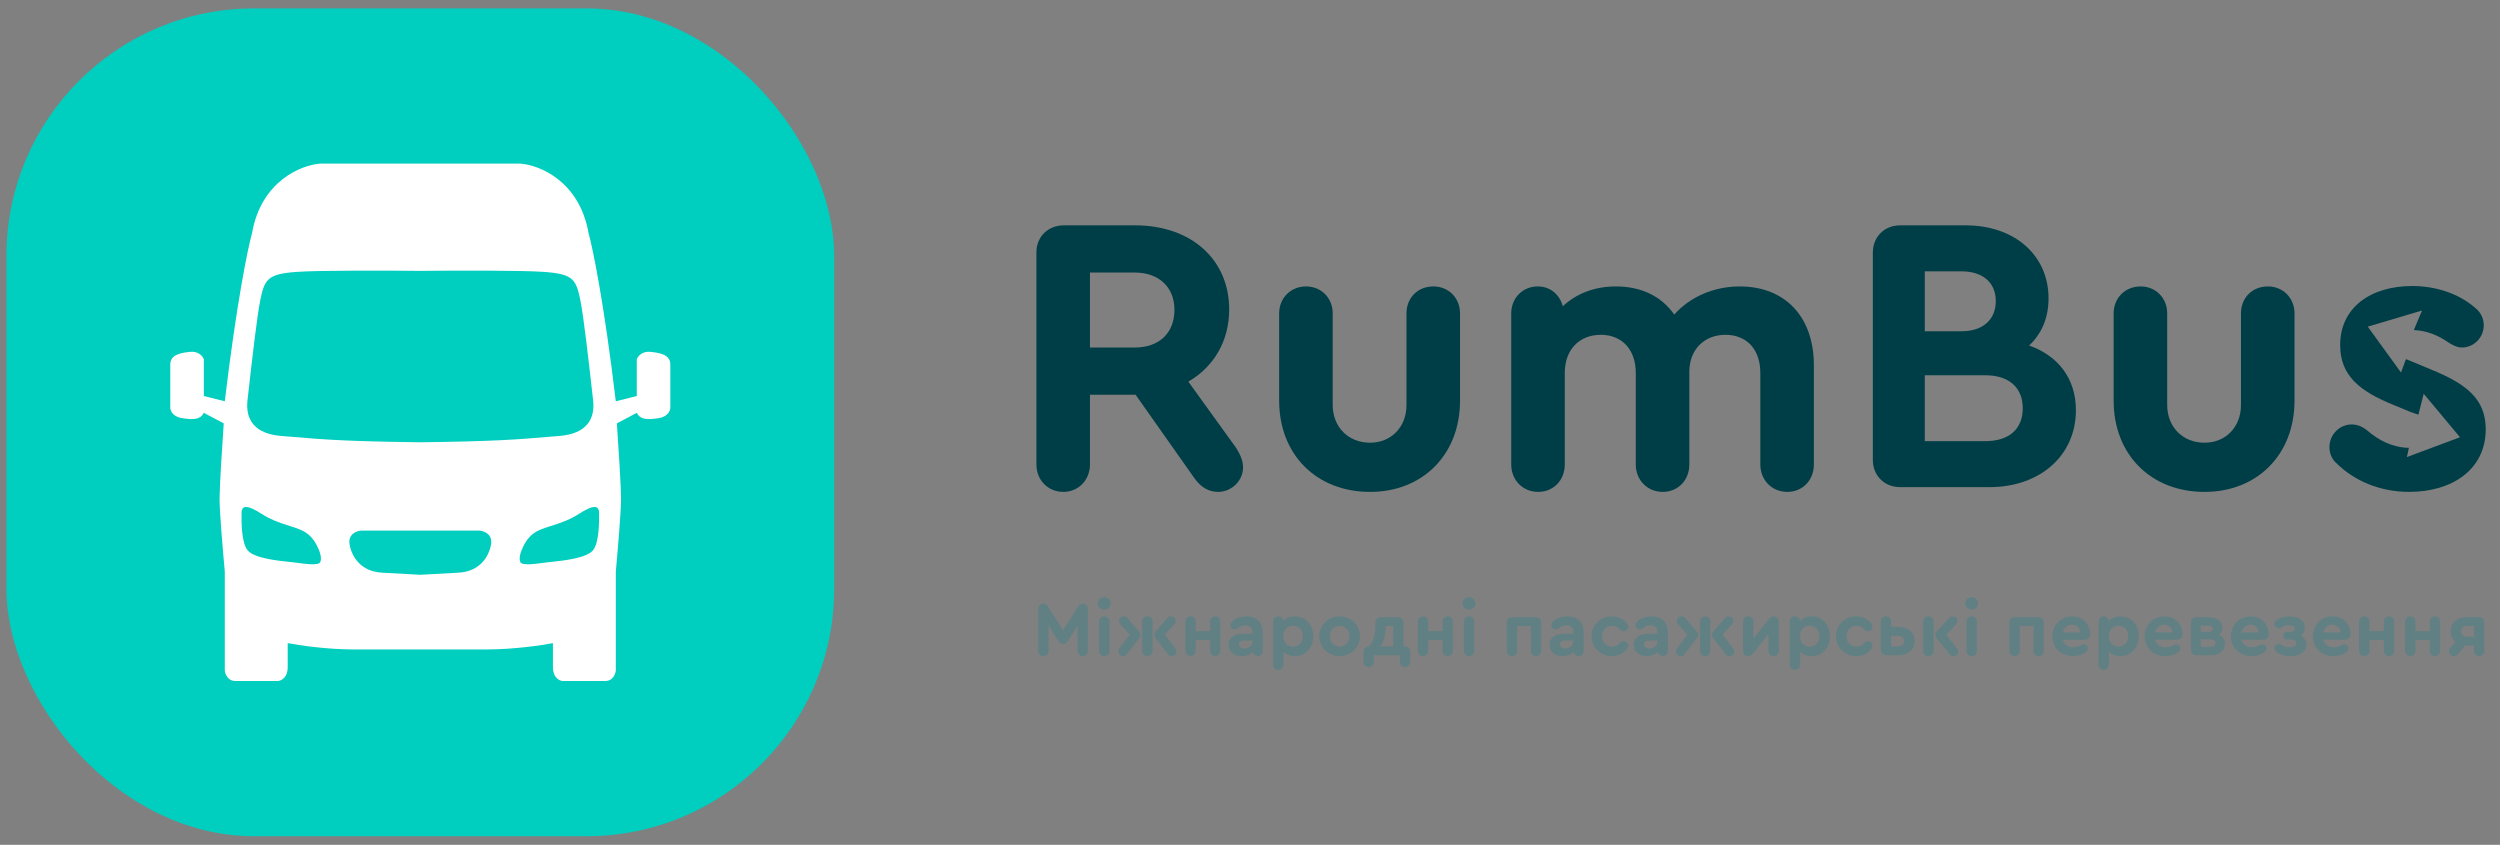 <svg width="145" height="49" viewBox="0 0 145 49" fill="none" xmlns="http://www.w3.org/2000/svg">
<rect x="0" y="0" width="145" height="49" fill="#808080" stroke="none"/>
<rect x="0.372" y="0.488" width="48.012" height="48.012" rx="14.359" fill="#00CEBF"/>
<path fill-rule="evenodd" clip-rule="evenodd" d="M30.183 9.49H24.378H18.572C17.477 9.571 15.154 10.49 14.619 13.515C14.376 14.389 13.719 17.565 13.038 23.274L11.822 22.969V20.834C11.761 20.671 11.518 20.358 11.031 20.407C10.424 20.468 9.876 20.59 9.876 21.139V23.579C9.856 23.762 9.961 24.152 10.545 24.25C11.275 24.372 11.64 24.311 11.822 23.945L12.977 24.555C12.896 25.713 12.734 28.214 12.734 28.946C12.734 29.678 12.937 32.056 13.038 33.154V38.887C13.058 39.091 13.208 39.497 13.646 39.497H16.139C16.322 39.477 16.687 39.29 16.687 38.704V37.302C17.315 37.424 18.961 37.668 20.517 37.668H24.378H28.238C29.794 37.668 31.44 37.424 32.069 37.302V38.704C32.069 39.29 32.433 39.477 32.616 39.497H35.109C35.547 39.497 35.697 39.091 35.717 38.887V33.154C35.818 32.056 36.021 29.678 36.021 28.946C36.021 28.214 35.859 25.713 35.778 24.555L36.933 23.945C37.115 24.311 37.48 24.372 38.21 24.25C38.794 24.152 38.899 23.762 38.879 23.579V21.139C38.879 20.59 38.332 20.468 37.724 20.407C37.237 20.358 36.994 20.671 36.933 20.834V22.969L35.717 23.274C35.036 17.565 34.379 14.389 34.136 13.515C33.601 10.49 31.278 9.571 30.183 9.49ZM24.378 15.711C26.242 15.691 30.269 15.674 31.582 15.772C33.224 15.894 33.406 16.199 33.65 17.358C33.847 18.299 34.165 21.132 34.31 22.423C34.343 22.722 34.368 22.938 34.379 23.03L34.383 23.058C34.448 23.576 34.642 25.107 32.433 25.286C32.204 25.305 31.987 25.323 31.778 25.34C29.939 25.494 28.691 25.598 24.378 25.652C20.064 25.598 18.816 25.494 16.977 25.34C16.768 25.323 16.551 25.305 16.322 25.286C14.114 25.107 14.307 23.576 14.372 23.058L14.376 23.03C14.387 22.938 14.412 22.722 14.445 22.423C14.59 21.132 14.908 18.299 15.106 17.358C15.349 16.199 15.531 15.894 17.173 15.772C18.486 15.674 22.513 15.691 24.378 15.711ZM30.183 32.605C30.086 32.41 30.183 32.077 30.244 31.934C30.651 30.915 31.184 30.748 31.952 30.507C32.103 30.459 32.263 30.409 32.433 30.349C33.082 30.119 33.372 29.937 33.633 29.773C33.788 29.676 33.932 29.586 34.136 29.495C34.683 29.251 34.744 29.556 34.744 29.739C34.744 29.753 34.744 29.775 34.745 29.803C34.751 30.149 34.772 31.484 34.379 31.934C33.991 32.38 32.64 32.52 31.991 32.588C31.929 32.594 31.873 32.6 31.825 32.605C31.731 32.616 31.623 32.63 31.51 32.645C30.967 32.717 30.284 32.807 30.183 32.605ZM24.378 30.776H27.812C28.076 30.796 28.578 30.983 28.481 31.569C28.359 32.3 27.812 33.154 26.596 33.215C25.623 33.264 24.722 33.317 24.378 33.337C24.033 33.317 23.132 33.264 22.159 33.215C20.943 33.154 20.396 32.3 20.274 31.569C20.177 30.983 20.68 30.796 20.943 30.776H24.378ZM18.572 32.605C18.669 32.41 18.572 32.077 18.511 31.934C18.104 30.915 17.57 30.748 16.803 30.507C16.652 30.459 16.492 30.409 16.322 30.349C15.673 30.119 15.383 29.937 15.122 29.773C14.968 29.676 14.823 29.586 14.619 29.495C14.072 29.251 14.011 29.556 14.011 29.739C14.011 29.753 14.011 29.775 14.01 29.803C14.005 30.149 13.983 31.484 14.376 31.934C14.764 32.38 16.115 32.52 16.764 32.588C16.826 32.594 16.882 32.6 16.93 32.605C17.024 32.616 17.132 32.63 17.245 32.645C17.788 32.717 18.471 32.807 18.572 32.605Z" fill="white"/>
<path d="M62.802 35.011C62.971 35.011 63.096 35.145 63.096 35.323V37.749C63.096 37.922 62.967 38.056 62.798 38.056C62.624 38.056 62.495 37.922 62.495 37.749V36.298L61.943 37.166C61.858 37.299 61.778 37.357 61.658 37.357C61.542 37.357 61.458 37.299 61.373 37.166L60.821 36.289V37.749C60.821 37.922 60.692 38.056 60.523 38.056C60.349 38.056 60.22 37.922 60.22 37.749V35.323C60.22 35.145 60.345 35.011 60.514 35.011C60.643 35.011 60.728 35.074 60.83 35.243L61.658 36.556L62.486 35.243C62.593 35.074 62.673 35.011 62.802 35.011ZM64.048 34.633C64.248 34.633 64.422 34.793 64.422 34.998C64.422 35.198 64.248 35.358 64.048 35.358C63.839 35.358 63.67 35.198 63.67 34.998C63.67 34.793 63.839 34.633 64.048 34.633ZM64.043 38.056C63.874 38.056 63.745 37.922 63.745 37.749V36.053C63.745 35.879 63.874 35.75 64.048 35.75C64.217 35.75 64.346 35.879 64.346 36.053V37.749C64.346 37.922 64.217 38.056 64.043 38.056ZM65.394 35.853L66.048 36.596C66.119 36.681 66.15 36.743 66.15 36.814C66.15 36.876 66.128 36.934 66.061 37.028L65.349 37.949C65.3 38.025 65.229 38.056 65.135 38.056C64.98 38.056 64.859 37.936 64.859 37.78C64.859 37.722 64.877 37.664 64.926 37.597L65.527 36.809L64.993 36.226C64.931 36.16 64.904 36.093 64.904 36.017C64.904 35.866 65.02 35.755 65.175 35.75C65.26 35.746 65.331 35.777 65.394 35.853ZM68.167 37.597C68.211 37.669 68.233 37.722 68.233 37.78C68.233 37.936 68.113 38.056 67.957 38.056C67.864 38.056 67.797 38.02 67.744 37.949L67.032 37.028C66.965 36.934 66.943 36.876 66.943 36.814C66.943 36.743 66.974 36.681 67.045 36.596L67.699 35.853C67.762 35.777 67.833 35.746 67.917 35.75C68.073 35.755 68.189 35.866 68.189 36.017C68.189 36.093 68.158 36.16 68.1 36.226L67.561 36.809L68.167 37.597ZM66.551 35.75C66.72 35.75 66.849 35.879 66.849 36.053V37.749C66.849 37.927 66.72 38.056 66.551 38.056C66.377 38.056 66.248 37.922 66.248 37.749V36.053C66.248 35.879 66.377 35.75 66.551 35.75ZM70.48 35.75C70.649 35.75 70.778 35.879 70.778 36.053V37.749C70.778 37.922 70.649 38.051 70.48 38.051C70.311 38.051 70.182 37.922 70.182 37.749V37.117H69.349V37.749C69.349 37.922 69.22 38.051 69.051 38.051C68.878 38.051 68.749 37.922 68.749 37.749V36.053C68.749 35.879 68.878 35.75 69.051 35.75C69.22 35.75 69.349 35.879 69.349 36.053V36.605H70.182V36.053C70.182 35.879 70.306 35.75 70.48 35.75ZM72.29 35.75C72.895 35.75 73.242 36.093 73.242 36.694V37.753C73.242 37.927 73.118 38.051 72.953 38.051C72.806 38.051 72.691 37.953 72.664 37.82C72.504 37.971 72.281 38.056 72.018 38.056C71.564 38.056 71.257 37.789 71.257 37.397C71.257 37.001 71.573 36.756 72.09 36.756H72.641V36.658C72.641 36.413 72.495 36.271 72.228 36.271C72.072 36.271 71.934 36.324 71.805 36.436C71.734 36.489 71.684 36.507 71.627 36.507C71.48 36.507 71.368 36.396 71.368 36.262C71.368 36.178 71.413 36.097 71.493 36.022C71.68 35.848 71.969 35.75 72.29 35.75ZM72.179 37.615C72.441 37.615 72.641 37.428 72.641 37.179V37.152H72.17C71.969 37.152 71.863 37.228 71.863 37.375C71.863 37.522 71.983 37.615 72.179 37.615ZM75.103 35.75C75.721 35.75 76.171 36.231 76.171 36.899C76.171 37.566 75.721 38.056 75.103 38.056C74.827 38.056 74.595 37.958 74.444 37.789V38.554C74.444 38.728 74.315 38.857 74.146 38.857C73.972 38.857 73.843 38.728 73.843 38.554V36.044C73.843 35.875 73.972 35.746 74.141 35.746C74.301 35.746 74.422 35.866 74.43 36.031C74.582 35.853 74.818 35.75 75.103 35.75ZM74.991 37.508C75.321 37.508 75.561 37.255 75.561 36.903C75.561 36.547 75.325 36.293 74.991 36.293C74.657 36.293 74.435 36.538 74.435 36.899C74.435 37.259 74.662 37.508 74.991 37.508ZM77.697 35.75C78.356 35.75 78.881 36.258 78.881 36.899C78.881 37.539 78.356 38.051 77.692 38.051C77.034 38.051 76.517 37.544 76.517 36.899C76.517 36.253 77.034 35.75 77.697 35.75ZM77.697 36.298C77.367 36.298 77.127 36.551 77.127 36.903C77.127 37.25 77.367 37.499 77.697 37.499C78.022 37.499 78.266 37.246 78.266 36.903C78.266 36.556 78.022 36.298 77.697 36.298ZM81.489 37.495C81.662 37.495 81.791 37.624 81.791 37.798V38.376C81.791 38.554 81.662 38.684 81.493 38.684C81.324 38.684 81.195 38.55 81.195 38.376V38.002H79.681V38.376C79.681 38.554 79.552 38.684 79.383 38.684C79.21 38.684 79.081 38.55 79.081 38.376V37.798C79.081 37.624 79.21 37.495 79.388 37.495H79.41C79.673 37.192 79.775 36.792 79.775 36.093V36.089C79.775 35.919 79.909 35.799 80.078 35.799H81.097C81.271 35.799 81.4 35.933 81.4 36.106V37.495H81.489ZM80.371 36.307C80.367 36.867 80.265 37.246 80.042 37.495H80.803V36.307H80.371ZM83.968 35.75C84.137 35.75 84.266 35.879 84.266 36.053V37.749C84.266 37.922 84.137 38.051 83.968 38.051C83.799 38.051 83.67 37.922 83.67 37.749V37.117H82.838V37.749C82.838 37.922 82.708 38.051 82.539 38.051C82.366 38.051 82.237 37.922 82.237 37.749V36.053C82.237 35.879 82.366 35.75 82.539 35.75C82.708 35.75 82.838 35.879 82.838 36.053V36.605H83.67V36.053C83.67 35.879 83.794 35.75 83.968 35.75ZM85.204 34.633C85.404 34.633 85.578 34.793 85.578 34.998C85.578 35.198 85.404 35.358 85.204 35.358C84.995 35.358 84.825 35.198 84.825 34.998C84.825 34.793 84.995 34.633 85.204 34.633ZM85.199 38.056C85.03 38.056 84.901 37.922 84.901 37.749V36.053C84.901 35.879 85.03 35.75 85.204 35.75C85.373 35.75 85.502 35.879 85.502 36.053V37.749C85.502 37.922 85.373 38.056 85.199 38.056ZM87.69 38.056C87.521 38.056 87.392 37.927 87.392 37.753V36.102C87.392 35.928 87.521 35.799 87.695 35.799H89.088C89.261 35.799 89.391 35.928 89.391 36.102V37.753C89.391 37.927 89.261 38.056 89.088 38.056C88.919 38.056 88.79 37.927 88.79 37.753V36.307H87.993V37.753C87.993 37.927 87.864 38.056 87.69 38.056ZM90.903 35.75C91.508 35.75 91.855 36.093 91.855 36.694V37.753C91.855 37.927 91.731 38.051 91.566 38.051C91.419 38.051 91.303 37.953 91.277 37.82C91.117 37.971 90.894 38.056 90.631 38.056C90.177 38.056 89.87 37.789 89.87 37.397C89.87 37.001 90.186 36.756 90.703 36.756H91.254V36.658C91.254 36.413 91.108 36.271 90.841 36.271C90.685 36.271 90.547 36.324 90.418 36.436C90.347 36.489 90.297 36.507 90.24 36.507C90.093 36.507 89.981 36.396 89.981 36.262C89.981 36.178 90.026 36.097 90.106 36.022C90.293 35.848 90.582 35.75 90.903 35.75ZM90.792 37.615C91.054 37.615 91.254 37.428 91.254 37.179V37.152H90.783C90.582 37.152 90.475 37.228 90.475 37.375C90.475 37.522 90.596 37.615 90.792 37.615ZM93.489 38.056C92.825 38.056 92.309 37.544 92.309 36.899C92.309 36.253 92.825 35.75 93.489 35.75C93.862 35.75 94.21 35.928 94.379 36.186C94.419 36.249 94.432 36.298 94.432 36.347C94.432 36.493 94.312 36.614 94.165 36.614C94.081 36.614 94.014 36.587 93.96 36.52C93.849 36.387 93.693 36.298 93.498 36.298C93.159 36.298 92.919 36.547 92.919 36.899C92.919 37.255 93.159 37.504 93.498 37.504C93.689 37.504 93.84 37.415 93.96 37.281C94.023 37.21 94.085 37.188 94.165 37.188C94.312 37.188 94.432 37.308 94.432 37.455C94.432 37.508 94.419 37.553 94.383 37.606C94.201 37.887 93.88 38.056 93.489 38.056ZM95.784 35.75C96.39 35.75 96.737 36.093 96.737 36.694V37.753C96.737 37.927 96.612 38.051 96.448 38.051C96.301 38.051 96.185 37.953 96.158 37.82C95.998 37.971 95.775 38.056 95.513 38.056C95.059 38.056 94.752 37.789 94.752 37.397C94.752 37.001 95.068 36.756 95.584 36.756H96.136V36.658C96.136 36.413 95.989 36.271 95.722 36.271C95.566 36.271 95.428 36.324 95.299 36.436C95.228 36.489 95.179 36.507 95.121 36.507C94.974 36.507 94.863 36.396 94.863 36.262C94.863 36.178 94.907 36.097 94.988 36.022C95.174 35.848 95.464 35.75 95.784 35.75ZM95.673 37.615C95.936 37.615 96.136 37.428 96.136 37.179V37.152H95.664C95.464 37.152 95.357 37.228 95.357 37.375C95.357 37.522 95.477 37.615 95.673 37.615ZM97.742 35.853L98.397 36.596C98.468 36.681 98.499 36.743 98.499 36.814C98.499 36.876 98.477 36.934 98.41 37.028L97.698 37.949C97.649 38.025 97.578 38.056 97.484 38.056C97.329 38.056 97.208 37.936 97.208 37.78C97.208 37.722 97.226 37.664 97.275 37.597L97.876 36.809L97.342 36.226C97.279 36.16 97.253 36.093 97.253 36.017C97.253 35.866 97.369 35.755 97.524 35.75C97.609 35.746 97.68 35.777 97.742 35.853ZM100.515 37.597C100.56 37.669 100.582 37.722 100.582 37.78C100.582 37.936 100.462 38.056 100.306 38.056C100.213 38.056 100.146 38.02 100.093 37.949L99.38 37.028C99.314 36.934 99.291 36.876 99.291 36.814C99.291 36.743 99.323 36.681 99.394 36.596L100.048 35.853C100.11 35.777 100.182 35.746 100.266 35.75C100.422 35.755 100.538 35.866 100.538 36.017C100.538 36.093 100.507 36.16 100.449 36.226L99.91 36.809L100.515 37.597ZM98.9 35.75C99.069 35.75 99.198 35.879 99.198 36.053V37.749C99.198 37.927 99.069 38.056 98.9 38.056C98.726 38.056 98.597 37.922 98.597 37.749V36.053C98.597 35.879 98.726 35.75 98.9 35.75ZM102.869 35.75C103.038 35.75 103.167 35.879 103.167 36.053V37.749C103.167 37.922 103.038 38.056 102.869 38.056C102.7 38.056 102.571 37.922 102.571 37.749V36.783L101.663 37.909C101.578 38.011 101.498 38.056 101.396 38.056C101.226 38.056 101.097 37.922 101.097 37.749V36.053C101.097 35.879 101.226 35.75 101.4 35.75C101.569 35.75 101.698 35.879 101.698 36.053V37.032L102.602 35.897C102.686 35.795 102.767 35.75 102.869 35.75ZM105.069 35.75C105.688 35.75 106.138 36.231 106.138 36.899C106.138 37.566 105.688 38.056 105.069 38.056C104.793 38.056 104.562 37.958 104.411 37.789V38.554C104.411 38.728 104.282 38.857 104.112 38.857C103.939 38.857 103.81 38.728 103.81 38.554V36.044C103.81 35.875 103.939 35.746 104.108 35.746C104.268 35.746 104.388 35.866 104.397 36.031C104.549 35.853 104.785 35.75 105.069 35.75ZM104.958 37.508C105.288 37.508 105.528 37.255 105.528 36.903C105.528 36.547 105.292 36.293 104.958 36.293C104.624 36.293 104.402 36.538 104.402 36.899C104.402 37.259 104.629 37.508 104.958 37.508ZM107.663 38.056C107 38.056 106.484 37.544 106.484 36.899C106.484 36.253 107 35.75 107.663 35.75C108.037 35.75 108.385 35.928 108.554 36.186C108.594 36.249 108.607 36.298 108.607 36.347C108.607 36.493 108.487 36.614 108.34 36.614C108.255 36.614 108.189 36.587 108.135 36.52C108.024 36.387 107.868 36.298 107.672 36.298C107.334 36.298 107.094 36.547 107.094 36.899C107.094 37.255 107.334 37.504 107.672 37.504C107.864 37.504 108.015 37.415 108.135 37.281C108.198 37.21 108.26 37.188 108.34 37.188C108.487 37.188 108.607 37.308 108.607 37.455C108.607 37.508 108.594 37.553 108.558 37.606C108.376 37.887 108.055 38.056 107.663 38.056ZM109.389 35.75C109.559 35.75 109.688 35.879 109.688 36.053V36.36H110.119C110.649 36.36 111.045 36.663 111.045 37.179C111.045 37.7 110.649 38.002 110.119 38.002H109.394C109.216 38.002 109.087 37.873 109.087 37.695V36.053C109.087 35.879 109.211 35.75 109.389 35.75ZM110.075 36.872H109.688V37.495H110.079C110.284 37.495 110.435 37.388 110.435 37.188C110.435 36.988 110.284 36.872 110.075 36.872ZM113.501 37.593C113.55 37.655 113.572 37.713 113.572 37.78C113.572 37.931 113.452 38.056 113.296 38.056C113.207 38.056 113.136 38.025 113.087 37.958L112.335 37.028C112.273 36.947 112.246 36.881 112.246 36.814C112.246 36.743 112.277 36.676 112.353 36.591L113.052 35.839C113.105 35.781 113.176 35.746 113.256 35.75C113.412 35.755 113.532 35.87 113.532 36.022C113.532 36.093 113.501 36.169 113.443 36.226L112.882 36.818L113.501 37.593ZM111.85 35.75C112.023 35.75 112.148 35.879 112.148 36.053V37.749C112.148 37.922 112.019 38.056 111.85 38.056C111.676 38.056 111.547 37.922 111.547 37.749V36.053C111.547 35.879 111.676 35.75 111.85 35.75ZM114.358 34.633C114.558 34.633 114.732 34.793 114.732 34.998C114.732 35.198 114.558 35.358 114.358 35.358C114.149 35.358 113.979 35.198 113.979 34.998C113.979 34.793 114.149 34.633 114.358 34.633ZM114.353 38.056C114.184 38.056 114.055 37.922 114.055 37.749V36.053C114.055 35.879 114.184 35.75 114.358 35.75C114.527 35.75 114.656 35.879 114.656 36.053V37.749C114.656 37.922 114.527 38.056 114.353 38.056ZM116.844 38.056C116.675 38.056 116.546 37.927 116.546 37.753V36.102C116.546 35.928 116.675 35.799 116.849 35.799H118.242C118.415 35.799 118.544 35.928 118.544 36.102V37.753C118.544 37.927 118.415 38.056 118.242 38.056C118.073 38.056 117.944 37.927 117.944 37.753V36.307H117.147V37.753C117.147 37.927 117.018 38.056 116.844 38.056ZM120.181 35.75C120.782 35.75 121.227 36.186 121.227 36.783V36.796C121.227 36.983 121.094 37.103 120.898 37.103H119.643C119.714 37.379 119.937 37.539 120.262 37.539C120.422 37.539 120.586 37.495 120.72 37.41C120.765 37.384 120.805 37.37 120.849 37.37C120.987 37.37 121.094 37.473 121.094 37.611C121.094 37.709 121.049 37.78 120.943 37.851C120.742 37.985 120.502 38.056 120.244 38.056C119.549 38.056 119.037 37.562 119.037 36.903C119.037 36.249 119.532 35.75 120.181 35.75ZM120.168 36.235C119.905 36.235 119.71 36.409 119.643 36.681H120.644C120.635 36.418 120.449 36.235 120.168 36.235ZM122.978 35.75C123.597 35.75 124.046 36.231 124.046 36.899C124.046 37.566 123.597 38.056 122.978 38.056C122.702 38.056 122.471 37.958 122.319 37.789V38.554C122.319 38.728 122.19 38.857 122.021 38.857C121.848 38.857 121.719 38.728 121.719 38.554V36.044C121.719 35.875 121.848 35.746 122.017 35.746C122.177 35.746 122.297 35.866 122.306 36.031C122.457 35.853 122.693 35.75 122.978 35.75ZM122.867 37.508C123.196 37.508 123.437 37.255 123.437 36.903C123.437 36.547 123.201 36.293 122.867 36.293C122.533 36.293 122.311 36.538 122.311 36.899C122.311 37.259 122.538 37.508 122.867 37.508ZM125.537 35.75C126.138 35.75 126.583 36.186 126.583 36.783V36.796C126.583 36.983 126.449 37.103 126.253 37.103H124.998C125.069 37.379 125.292 37.539 125.617 37.539C125.777 37.539 125.942 37.495 126.075 37.41C126.12 37.384 126.16 37.37 126.204 37.37C126.342 37.37 126.449 37.473 126.449 37.611C126.449 37.709 126.405 37.78 126.298 37.851C126.098 37.985 125.857 38.056 125.599 38.056C124.905 38.056 124.393 37.562 124.393 36.903C124.393 36.249 124.887 35.75 125.537 35.75ZM125.523 36.235C125.261 36.235 125.065 36.409 124.998 36.681H126C125.991 36.418 125.804 36.235 125.523 36.235ZM128.721 36.827C128.934 36.93 129.05 37.108 129.05 37.335C129.05 37.727 128.725 38.002 128.267 38.002H127.381C127.203 38.002 127.074 37.873 127.074 37.695V36.106C127.074 35.933 127.203 35.799 127.381 35.799H128.115C128.587 35.799 128.899 36.044 128.899 36.413C128.899 36.578 128.836 36.721 128.721 36.827ZM127.648 36.28V36.654H128.102C128.253 36.654 128.342 36.587 128.342 36.462C128.342 36.342 128.262 36.28 128.102 36.28H127.648ZM128.218 37.517C128.391 37.517 128.498 37.428 128.498 37.29C128.498 37.157 128.391 37.077 128.218 37.077H127.648V37.517H128.218ZM130.54 35.75C131.141 35.75 131.586 36.186 131.586 36.783V36.796C131.586 36.983 131.452 37.103 131.256 37.103H130.001C130.072 37.379 130.295 37.539 130.62 37.539C130.78 37.539 130.945 37.495 131.078 37.41C131.123 37.384 131.163 37.37 131.208 37.37C131.345 37.37 131.452 37.473 131.452 37.611C131.452 37.709 131.408 37.78 131.301 37.851C131.101 37.985 130.86 38.056 130.602 38.056C129.908 38.056 129.396 37.562 129.396 36.903C129.396 36.249 129.89 35.75 130.54 35.75ZM130.526 36.235C130.264 36.235 130.068 36.409 130.001 36.681H131.003C130.994 36.418 130.807 36.235 130.526 36.235ZM133.462 36.867C133.658 36.983 133.774 37.175 133.774 37.393C133.774 37.793 133.387 38.056 132.804 38.056C132.496 38.056 132.216 37.967 132.042 37.82C131.953 37.753 131.913 37.682 131.913 37.597C131.913 37.455 132.025 37.344 132.171 37.344C132.225 37.344 132.269 37.357 132.327 37.397C132.443 37.491 132.612 37.539 132.804 37.539C133.053 37.539 133.186 37.455 133.186 37.308C133.186 37.17 133.071 37.094 132.866 37.094H132.652C132.523 37.094 132.425 36.996 132.425 36.872C132.425 36.743 132.523 36.649 132.652 36.649H132.844C133.004 36.649 133.097 36.578 133.097 36.458C133.097 36.329 132.99 36.267 132.772 36.267C132.594 36.267 132.461 36.302 132.336 36.387C132.278 36.427 132.234 36.445 132.176 36.445C132.034 36.445 131.918 36.329 131.918 36.186C131.918 36.102 131.958 36.031 132.056 35.959C132.22 35.83 132.483 35.75 132.781 35.75C133.333 35.75 133.685 35.999 133.685 36.396C133.685 36.587 133.605 36.747 133.462 36.867ZM135.291 35.75C135.892 35.75 136.337 36.186 136.337 36.783V36.796C136.337 36.983 136.203 37.103 136.008 37.103H134.752C134.824 37.379 135.046 37.539 135.371 37.539C135.531 37.539 135.696 37.495 135.829 37.41C135.874 37.384 135.914 37.37 135.959 37.37C136.097 37.37 136.203 37.473 136.203 37.611C136.203 37.709 136.159 37.78 136.052 37.851C135.852 37.985 135.611 38.056 135.353 38.056C134.659 38.056 134.147 37.562 134.147 36.903C134.147 36.249 134.641 35.75 135.291 35.75ZM135.278 36.235C135.015 36.235 134.819 36.409 134.752 36.681H135.754C135.745 36.418 135.558 36.235 135.278 36.235ZM138.56 35.75C138.729 35.75 138.858 35.879 138.858 36.053V37.749C138.858 37.922 138.729 38.051 138.56 38.051C138.39 38.051 138.261 37.922 138.261 37.749V37.117H137.429V37.749C137.429 37.922 137.3 38.051 137.131 38.051C136.957 38.051 136.828 37.922 136.828 37.749V36.053C136.828 35.879 136.957 35.75 137.131 35.75C137.3 35.75 137.429 35.879 137.429 36.053V36.605H138.261V36.053C138.261 35.879 138.386 35.75 138.56 35.75ZM141.228 35.75C141.398 35.75 141.527 35.879 141.527 36.053V37.749C141.527 37.922 141.398 38.051 141.228 38.051C141.059 38.051 140.93 37.922 140.93 37.749V37.117H140.098V37.749C140.098 37.922 139.969 38.051 139.8 38.051C139.626 38.051 139.497 37.922 139.497 37.749V36.053C139.497 35.879 139.626 35.75 139.8 35.75C139.969 35.75 140.098 35.879 140.098 36.053V36.605H140.93V36.053C140.93 35.879 141.055 35.75 141.228 35.75ZM143.786 35.799C143.964 35.799 144.093 35.933 144.093 36.106V37.749C144.093 37.922 143.964 38.056 143.795 38.056C143.621 38.056 143.492 37.922 143.492 37.749V37.442H143.061H142.985L142.566 37.945C142.5 38.025 142.415 38.056 142.335 38.056C142.17 38.056 142.037 37.918 142.037 37.753C142.037 37.669 142.086 37.597 142.144 37.535L142.411 37.237C142.237 37.09 142.135 36.881 142.135 36.623C142.135 36.129 142.504 35.799 143.061 35.799H143.786ZM143.492 36.934V36.307H143.105C142.883 36.307 142.745 36.427 142.745 36.614C142.745 36.805 142.887 36.934 143.105 36.934H143.492Z" fill="#618084"/>
<path d="M100.903 16.613C103.548 16.613 105.205 18.384 105.205 21.191V26.942C105.205 27.863 104.538 28.53 103.663 28.53C102.766 28.53 102.099 27.84 102.099 26.942V21.628C102.099 20.271 101.317 19.419 100.074 19.419C98.832 19.419 97.981 20.294 97.981 21.559V26.942C97.981 27.863 97.314 28.53 96.44 28.53C95.542 28.53 94.875 27.84 94.875 26.942V21.628C94.875 20.271 94.07 19.419 92.851 19.419C91.585 19.419 90.757 20.294 90.757 21.628V26.942C90.757 27.863 90.09 28.53 89.216 28.53C88.319 28.53 87.651 27.84 87.651 26.942V18.177C87.651 17.28 88.319 16.613 89.193 16.613C89.906 16.613 90.458 17.073 90.642 17.763C91.424 17.027 92.483 16.613 93.725 16.613C95.197 16.613 96.371 17.188 97.107 18.246C98.004 17.234 99.384 16.613 100.903 16.613Z" fill="#003E47"/>
<path d="M79.46 28.53C76.354 28.53 74.191 26.367 74.191 23.238V18.177C74.191 17.28 74.859 16.613 75.756 16.613C76.63 16.613 77.297 17.28 77.297 18.177V23.491C77.297 24.757 78.194 25.677 79.46 25.677C80.702 25.677 81.576 24.757 81.576 23.491V18.177C81.576 17.28 82.22 16.613 83.141 16.613C84.015 16.613 84.682 17.28 84.682 18.177V23.238C84.682 26.367 82.519 28.53 79.46 28.53Z" fill="#003E47"/>
<path d="M71.661 25.93C71.937 26.344 72.098 26.735 72.098 27.103C72.098 27.886 71.43 28.53 70.648 28.53C70.096 28.53 69.636 28.254 69.268 27.724L65.863 22.893H65.84H63.218V26.942C63.218 27.84 62.55 28.53 61.676 28.53C60.779 28.53 60.112 27.84 60.112 26.942V14.634C60.112 13.737 60.779 13.07 61.699 13.07H65.84C69.084 13.07 71.293 15.048 71.293 17.947C71.293 19.788 70.395 21.283 68.923 22.134L71.661 25.93ZM63.218 15.807V20.156H65.817C67.243 20.156 68.118 19.304 68.118 17.97C68.118 16.659 67.221 15.807 65.817 15.807H63.218Z" fill="#003E47"/>
<path d="M127.859 28.53C124.753 28.53 122.591 26.367 122.591 23.238V18.177C122.591 17.28 123.258 16.613 124.155 16.613C125.03 16.613 125.697 17.28 125.697 18.177V23.491C125.697 24.757 126.594 25.677 127.859 25.677C129.102 25.677 129.976 24.757 129.976 23.491V18.177C129.976 17.28 130.62 16.613 131.54 16.613C132.414 16.613 133.082 17.28 133.082 18.177V23.238C133.082 26.367 130.919 28.53 127.859 28.53Z" fill="#003E47"/>
<path d="M117.688 20.041C119.39 20.639 120.403 21.973 120.403 23.791C120.403 26.413 118.332 28.254 115.387 28.254H110.211C109.291 28.254 108.624 27.587 108.624 26.666V14.657C108.624 13.737 109.291 13.07 110.211 13.07H114.007C116.837 13.07 118.815 14.795 118.815 17.303C118.815 18.43 118.424 19.35 117.688 20.041ZM113.777 15.739H111.638V19.212H113.777C114.996 19.212 115.756 18.545 115.756 17.464C115.756 16.383 114.996 15.739 113.777 15.739ZM115.157 25.585C116.515 25.585 117.32 24.895 117.32 23.675C117.32 22.479 116.515 21.766 115.157 21.766H111.638V25.585H115.157Z" fill="#003E47"/>
<path fill-rule="evenodd" clip-rule="evenodd" d="M135.545 26.896C136.557 27.885 138.03 28.529 139.732 28.529C142.217 28.529 144.172 27.241 144.172 24.894C144.172 23.123 143.022 22.249 140.974 21.421L139.87 20.96C139.752 20.915 139.644 20.871 139.545 20.828L139.259 21.607L137.33 18.946L140.479 18.009L140.007 19.13C140.021 19.136 140.035 19.141 140.049 19.147C140.75 19.181 141.406 19.447 141.964 19.833C142.24 20.017 142.516 20.155 142.792 20.155C143.482 20.155 144.057 19.58 144.057 18.867C144.057 18.453 143.873 18.085 143.505 17.809C142.585 17.026 141.273 16.589 139.916 16.589C137.501 16.589 135.729 17.832 135.729 20.017C135.729 21.812 136.902 22.709 138.835 23.491L139.811 23.896L140.266 24.053L140.575 22.837L142.68 25.361L139.601 26.509L139.716 25.975C138.754 25.957 137.947 25.527 137.293 24.963C136.971 24.71 136.695 24.618 136.396 24.618C135.683 24.618 135.108 25.216 135.108 25.93C135.108 26.298 135.246 26.643 135.545 26.896Z" fill="#003E47"/>
</svg>
